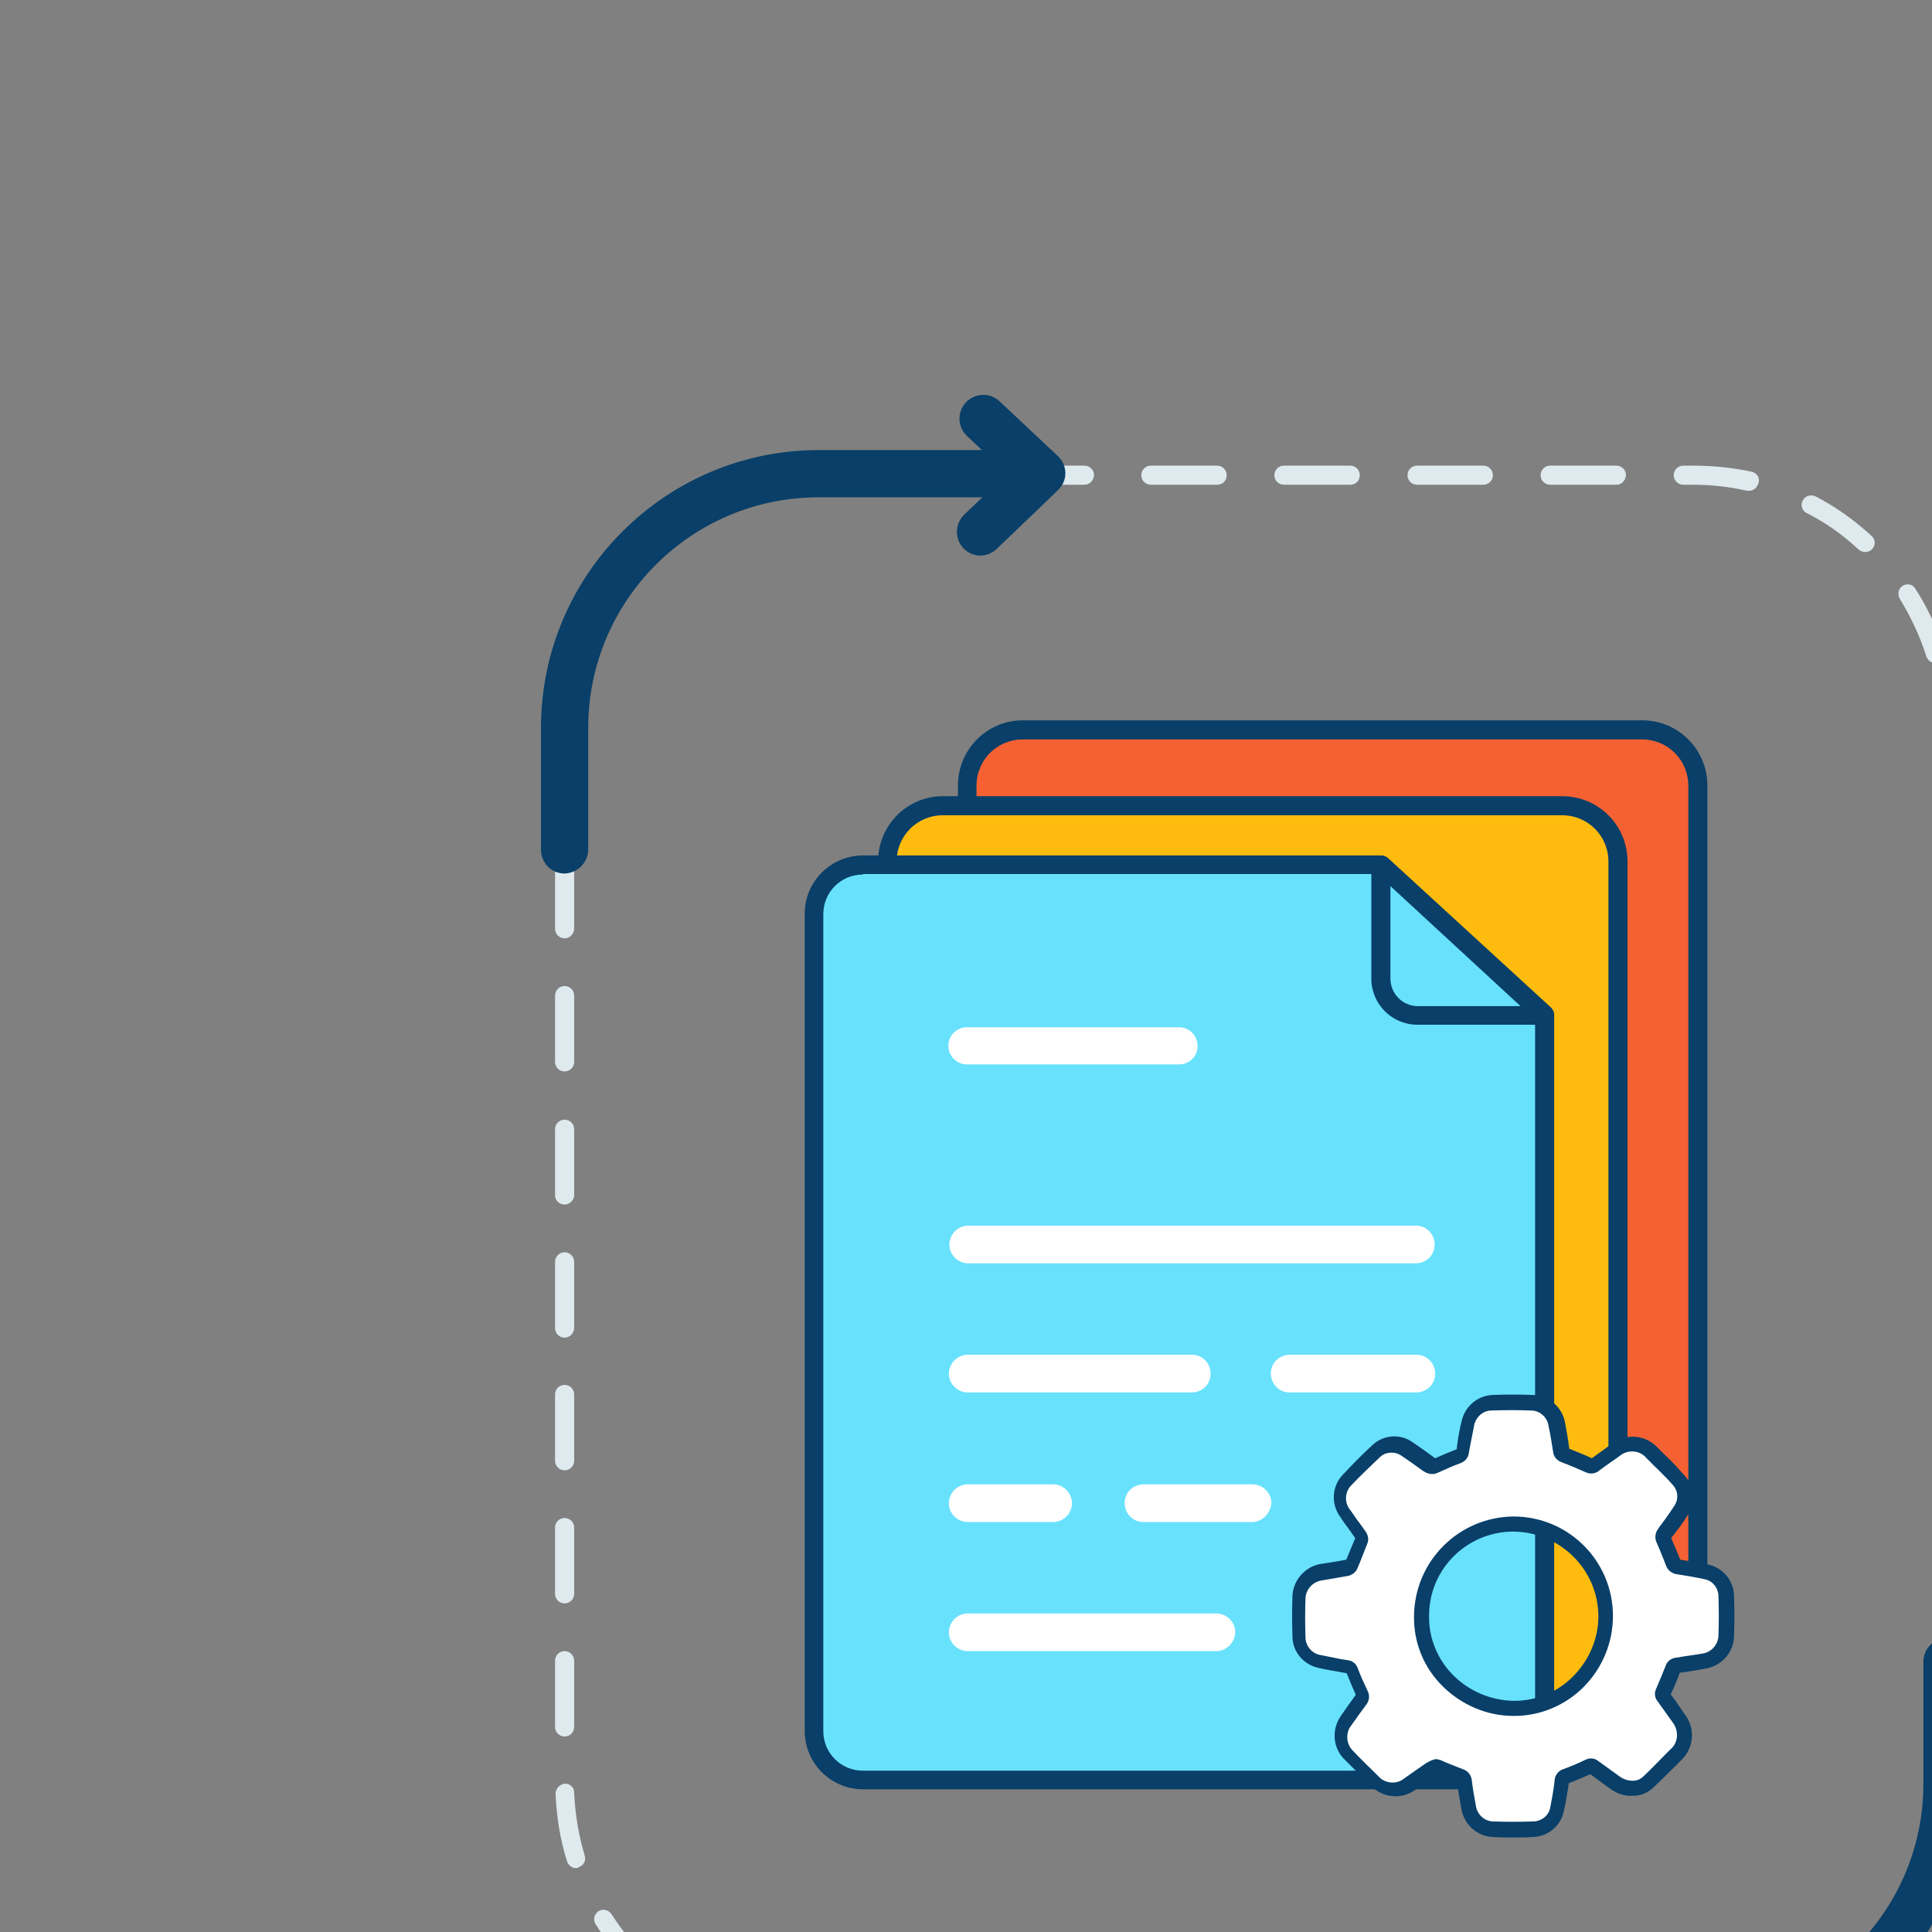 <svg transform="scale(1.3)" version="1.1" id="Layer_1"
	xmlns="http://www.w3.org/2000/svg"
	xmlns:xlink="http://www.w3.org/1999/xlink" x="0px" y="0px" viewBox="0 0 500 500" xml:space="preserve" class="show_show__wrapper__graphic__5Waiy ">
	<rect x="0" y="0" width="500" height="500" fill="#808080" stroke="none"/>
	<title>React</title>
	<style type="text/css">
	.st0{fill:#F56132;}
	.st1{fill:#093F68;}
	.st2{fill:#FFBC0E;}
	.st3{fill:#68E1FD;}
	.st4{fill:#FFFFFF;}
	.st5{fill:#DFEAEF;}
	</style>
	<g id="files">
		<path class="st0" d="M204,145.3h122.6c6.3,0,11.4,5.1,11.4,11.4v159.3c0,6.3-5.1,11.4-11.4,11.4H204c-6.3,0-11.4-5.1-11.4-11.4
		V156.7C192.6,150.4,197.7,145.3,204,145.3z"></path>
		<path class="st1" d="M326.9,329.4H203.6c-7.1,0-12.9-5.8-12.9-13v-160c0-7.2,5.8-13,12.9-13h123.3c7.2,0,13,5.8,13,13v160
		C339.9,323.6,334.1,329.4,326.9,329.4z M203.6,147.2c-5.1,0-9.2,4.1-9.2,9.2v160c0,5.1,4.1,9.2,9.2,9.2h123.3
		c5.1,0,9.2-4.1,9.2-9.2v-160c0-5.1-4.1-9.2-9.2-9.2L203.6,147.2z"></path>
		<path class="st2" d="M188,160.4h122.7c6.3,0,11.4,5.1,11.4,11.4v159.4c0,6.3-5.1,11.4-11.4,11.4H188c-6.3,0-11.4-5.1-11.4-11.4
		V171.8C176.6,165.5,181.7,160.4,188,160.4z"></path>
		<path class="st1" d="M311,344.5H187.7c-7.1,0-12.9-5.8-12.9-13v-160c0-7.2,5.8-13,12.9-13H311c7.2,0,13,5.8,13,13l0,0v160
		C324,338.7,318.2,344.5,311,344.5z M187.7,162.3c-5.1,0-9.2,4.1-9.2,9.2v160c0,5.1,4.1,9.2,9.2,9.2H311c5.1,0,9.2-4.1,9.2-9.2v-160
		c0-5.1-4.1-9.2-9.2-9.2L187.7,162.3z"></path>
		<path class="st3" d="M297.7,354.4H171.8c-5.4,0-9.8-4.4-9.8-9.8V181.9c0-5.4,4.4-9.8,9.8-9.8h103.2l32.5,29.8v142.6
		C307.4,350,303.1,354.4,297.7,354.4z"></path>
		<path class="st1" d="M297.7,356.2H171.8c-6.4,0-11.6-5.2-11.6-11.6V181.9c0-6.4,5.2-11.6,11.6-11.6h103.2c0.5,0,0.9,0.2,1.3,0.5
		l32.5,29.8c0.4,0.4,0.6,0.9,0.6,1.4v142.6C309.3,351,304.1,356.2,297.7,356.2z M171.8,174.1c-4.4,0-7.9,3.5-7.9,7.9v162.6
		c0,4.4,3.5,7.9,7.9,7.9h125.9c4.4,0,7.9-3.5,7.9-7.9V202.8l-31.4-28.8H171.8z"></path>
		<path class="st3" d="M274.9,172.2v22.6c0,4.1,3.3,7.3,7.3,7.3h25.2L274.9,172.2z"></path>
		<path class="st1" d="M307.4,204h-25.2c-5.1,0-9.2-4.1-9.2-9.2v-22.6c0-1,0.8-1.9,1.9-1.9c0.5,0,0.9,0.2,1.3,0.5l32.5,30
		c0.6,0.5,0.7,1.3,0.5,2.1C308.9,203.6,308.2,204,307.4,204z M276.8,176.4v18.4c0,3,2.4,5.5,5.5,5.5h20.4L276.8,176.4z"></path>
		<path class="st4" d="M281.7,277.2h-24.8c-2.1,0.1-3.8-1.5-3.9-3.6c-0.1-2.1,1.5-3.8,3.6-3.9c0.1,0,0.3,0,0.4,0h24.8
		c2.1-0.1,3.8,1.5,3.9,3.6c0.1,2.1-1.5,3.8-3.6,3.9C281.9,277.2,281.8,277.2,281.7,277.2z"></path>
		<path class="st4" d="M249.4,303h-21.6c-2.1,0.1-3.8-1.5-3.9-3.6c-0.1-2.1,1.5-3.8,3.6-3.9c0.1,0,0.3,0,0.4,0h21.6
		c2.1,0.1,3.7,1.9,3.6,3.9C252.8,301.4,251.3,302.9,249.4,303z"></path>
		<path class="st4" d="M234.7,211.9h-42.2c-2.1,0-3.7-1.7-3.7-3.7c0-2.1,1.7-3.7,3.7-3.7h42.2c2.1,0,3.7,1.7,3.7,3.7
		C238.5,210.2,236.8,211.9,234.7,211.9C234.7,211.9,234.7,211.9,234.7,211.9z"></path>
		<path class="st4" d="M281.7,251.5h-89.1c-2.1-0.1-3.7-1.9-3.6-3.9c0.1-1.9,1.6-3.5,3.6-3.6h89.1c2.1-0.1,3.8,1.5,3.9,3.6
		c0.1,2.1-1.5,3.8-3.6,3.9C281.9,251.5,281.8,251.5,281.7,251.5z"></path>
		<path class="st4" d="M237.1,277.2h-44.6c-2.1-0.1-3.7-1.9-3.6-3.9c0.1-1.9,1.6-3.5,3.6-3.6h44.6c2.1-0.1,3.8,1.5,3.9,3.6
		c0.1,2.1-1.5,3.8-3.6,3.9C237.4,277.2,237.2,277.2,237.1,277.2z"></path>
		<path class="st4" d="M209.8,303h-17.3c-2.1-0.1-3.7-1.9-3.6-3.9c0.1-1.9,1.6-3.5,3.6-3.6h17.3c2.1,0.1,3.7,1.9,3.6,3.9
		C213.3,301.4,211.7,302.9,209.8,303L209.8,303z"></path>
		<path class="st4" d="M242.3,328.7h-49.8c-2.1-0.1-3.7-1.9-3.6-3.9c0.1-1.9,1.6-3.5,3.6-3.6h49.8c2.1,0.1,3.7,1.9,3.6,3.9
		C245.8,327,244.2,328.6,242.3,328.7L242.3,328.7z"></path>
	</g>
	<g id="lines">
		<path class="st5" d="M337.2,407.6h-13.5c-1-0.1-1.8-1-1.7-2c0.1-0.9,0.8-1.7,1.7-1.7h13.5c1,0.1,1.8,1,1.7,2
		C338.9,406.8,338.1,407.5,337.2,407.6z M310.5,407.6h-13.2c-1,0.1-1.9-0.7-2-1.7s0.7-1.9,1.7-2c0.1,0,0.2,0,0.3,0h13.2
		c1,0.1,1.8,1,1.7,2C312.2,406.8,311.5,407.5,310.5,407.6L310.5,407.6z M284,407.6h-13.2c-1-0.1-1.8-1-1.7-2
		c0.1-0.9,0.8-1.7,1.7-1.7H284c1,0.1,1.8,1,1.7,2C285.7,406.8,284.9,407.5,284,407.6L284,407.6z M257.6,407.6h-13.2
		c-1-0.1-1.8-1-1.7-2c0.1-0.9,0.8-1.7,1.7-1.7h13.2c1,0.1,1.8,1,1.7,2C259.2,406.8,258.5,407.5,257.6,407.6z M231.1,407.6h-13.2
		c-1-0.1-1.8-1-1.7-2c0.1-0.9,0.8-1.7,1.7-1.7h13.2c1,0.1,1.8,1,1.7,2C232.8,406.8,232,407.5,231.1,407.6z M204.6,407.6h-13.2
		c-1-0.1-1.8-1-1.7-2c0.1-0.9,0.8-1.7,1.7-1.7h13.2c1,0.1,1.8,1,1.7,2C206.3,406.8,205.5,407.5,204.6,407.6z M178.1,407.6h-13.2
		c-1,0.1-1.9-0.7-2-1.7c-0.1-1,0.7-1.9,1.7-2c0.1,0,0.2,0,0.3,0h13.2c1,0.1,1.8,1,1.7,2C179.8,406.8,179.1,407.5,178.1,407.6z
		 M151.8,406.3c-0.1,0-0.3,0-0.4,0c-4.5-1-8.8-2.6-12.8-4.8c-0.9-0.5-1.3-1.6-0.8-2.5s1.6-1.3,2.5-0.8c3.8,2,7.8,3.5,11.9,4.4
		c1,0.2,1.7,1.2,1.4,2.2C153.4,405.7,152.6,406.3,151.8,406.3L151.8,406.3z M350.3,405.8c-1,0-1.9-0.8-1.9-1.9
		c0-0.9,0.6-1.6,1.4-1.8c4.1-1.1,8-2.8,11.7-4.9c0.9-0.5,2-0.2,2.6,0.7s0.2,2-0.7,2.6l0,0c-4,2.3-8.2,4.1-12.6,5.3
		C350.6,405.8,350.4,405.8,350.3,405.8L350.3,405.8z M128.6,394.1c-0.5,0-0.9-0.2-1.3-0.5c-3.4-3.1-6.3-6.7-8.7-10.5
		c-0.6-0.9-0.3-2,0.5-2.6c0.9-0.6,2-0.3,2.6,0.5c0,0,0,0,0,0c2.3,3.6,5,6.9,8.1,9.8c0.8,0.7,0.8,1.9,0.1,2.6
		C129.6,393.9,129.1,394.1,128.6,394.1L128.6,394.1z M372.9,392.6c-1,0-1.9-0.9-1.9-1.9c0-0.5,0.2-0.9,0.5-1.3c3-3,5.6-6.4,7.7-10.1
		c0.5-0.9,1.7-1.2,2.6-0.7s1.2,1.7,0.7,2.6l0,0c-2.3,4-5.1,7.6-8.3,10.9C373.9,392.4,373.4,392.6,372.9,392.6L372.9,392.6z
		 M114.7,371.9c-0.8,0-1.5-0.5-1.8-1.3c-1.4-4.4-2.1-8.9-2.3-13.5c0-1,0.8-1.9,1.8-2c1-0.1,1.9,0.7,1.9,1.7c0,0,0,0,0,0.1
		c0.2,4.3,0.9,8.5,2.1,12.5c0.3,1-0.2,2-1.2,2.3C115,371.9,114.8,371.9,114.7,371.9L114.7,371.9z M385.9,369.9c-0.2,0-0.3,0-0.5-0.1
		c-1-0.3-1.6-1.3-1.3-2.3c0,0,0,0,0,0c1.1-4.1,1.6-8.3,1.6-12.5c0-1,0.8-1.9,1.9-1.9c1,0,1.8,0.8,1.9,1.8c0,0,0,0,0,0v0.1
		c0,4.5-0.6,9.1-1.7,13.5C387.5,369.4,386.8,369.9,385.9,369.9L385.9,369.9z M112.4,345.7c-1,0-1.9-0.8-1.9-1.9v-13.2
		c0-1,0.8-1.9,1.9-1.9c1,0,1.9,0.8,1.9,1.9c0,0,0,0,0,0v13.2C114.3,344.9,113.4,345.7,112.4,345.7
		C112.4,345.7,112.4,345.7,112.4,345.7z M387.6,343.6c-1,0-1.9-0.8-1.9-1.9v-13.2c0-1,0.8-1.9,1.9-1.9c1,0,1.9,0.8,1.9,1.9
		c0,0,0,0,0,0v13.2C389.5,342.8,388.7,343.6,387.6,343.6C387.6,343.6,387.6,343.6,387.6,343.6L387.6,343.6z M112.4,319.2
		c-1,0-1.9-0.8-1.9-1.9v-13.2c0-1,0.8-1.9,1.9-1.9c1,0,1.9,0.8,1.9,1.9v13.2C114.3,318.4,113.4,319.2,112.4,319.2
		C112.4,319.2,112.4,319.2,112.4,319.2L112.4,319.2z M387.6,317.1c-1,0-1.9-0.8-1.9-1.9V302c0-1,0.8-1.9,1.9-1.9
		c1,0,1.9,0.8,1.9,1.9v13.2C389.5,316.3,388.7,317.1,387.6,317.1C387.6,317.1,387.6,317.1,387.6,317.1L387.6,317.1z M112.4,292.7
		c-1,0-1.9-0.8-1.9-1.9v-13.2c0-1,0.8-1.9,1.9-1.9c1,0,1.9,0.8,1.9,1.9v13.2C114.3,291.9,113.4,292.7,112.4,292.7L112.4,292.7z
		 M387.6,290.7c-1,0-1.9-0.8-1.9-1.9v-13.2c0-1,0.8-1.9,1.9-1.9c1,0,1.9,0.8,1.9,1.9v13.2C389.5,289.8,388.6,290.7,387.6,290.7
		C387.6,290.7,387.6,290.7,387.6,290.7L387.6,290.7z M112.4,266.3c-1,0-1.9-0.8-1.9-1.9v-13.2c0-1,0.8-1.9,1.9-1.9
		c1,0,1.9,0.8,1.9,1.9v13.2C114.3,265.4,113.4,266.3,112.4,266.3C112.4,266.3,112.4,266.3,112.4,266.3L112.4,266.3z M387.6,264.2
		c-1,0-1.9-0.8-1.9-1.9v-13.2c0-1,0.8-1.9,1.9-1.9c1,0,1.9,0.8,1.9,1.9v13.2C389.5,263.3,388.6,264.2,387.6,264.2L387.6,264.2z
		 M112.4,239.8c-1,0-1.9-0.8-1.9-1.8c0,0,0,0,0,0v-13.2c0-1,0.8-1.9,1.9-1.9c1,0,1.9,0.8,1.9,1.9v13.2
		C114.3,238.9,113.4,239.8,112.4,239.8L112.4,239.8z M387.6,237.7c-1,0-1.9-0.8-1.9-1.9v-13.2c0-1,0.8-1.9,1.9-1.9
		c1,0,1.9,0.8,1.9,1.9v13.2C389.5,236.9,388.7,237.7,387.6,237.7C387.6,237.7,387.6,237.7,387.6,237.7L387.6,237.7z M112.4,213.3
		c-1,0-1.9-0.8-1.9-1.9v-13.2c0-1,0.8-1.9,1.9-1.9c1,0,1.9,0.8,1.9,1.9c0,0,0,0,0,0v13.2C114.3,212.5,113.4,213.3,112.4,213.3z
		 M387.6,211.2c-1,0-1.9-0.8-1.9-1.9v-13.2c0-1,0.8-1.9,1.9-1.9c1,0,1.9,0.8,1.9,1.9c0,0,0,0,0,0v13.2
		C389.5,210.4,388.7,211.2,387.6,211.2C387.6,211.2,387.6,211.2,387.6,211.2z M112.4,186.8c-1,0-1.9-0.8-1.9-1.9v-13.2
		c0-1,0.8-1.9,1.9-1.9c1,0,1.9,0.8,1.9,1.9V185C114.2,186,113.4,186.8,112.4,186.8L112.4,186.8z M387.6,184.8c-1,0-1.9-0.8-1.9-1.9
		v-13.2c0-1,0.8-1.9,1.9-1.9c1,0,1.9,0.8,1.9,1.9v13.2C389.5,183.9,388.6,184.8,387.6,184.8z M112.4,160.4c-1,0-1.9-0.8-1.9-1.9
		v-13.2c0-1,0.8-1.9,1.9-1.9c1,0,1.9,0.8,1.9,1.9c0,0,0,0,0,0v13.2C114.3,159.5,113.4,160.4,112.4,160.4L112.4,160.4z M387.6,158.3
		c-1,0-1.9-0.8-1.9-1.9v-11.2c0-0.7,0-1.4,0-2c0-1,0.8-1.9,1.8-1.9c1,0,1.9,0.8,1.9,1.8c0,0.7,0,1.4,0,2.2v11.1
		C389.5,157.4,388.6,158.3,387.6,158.3L387.6,158.3z M114.1,134c-0.2,0-0.3,0-0.5-0.1c-1-0.3-1.6-1.3-1.3-2.3c0,0,0,0,0,0
		c1.2-4.4,2.9-8.7,5.2-12.6c0.5-0.9,1.7-1.2,2.6-0.7s1.2,1.7,0.7,2.6l0,0c-2.1,3.7-3.8,7.6-4.9,11.7
		C115.7,133.4,114.9,134,114.1,134z M385.3,132c-0.8,0-1.5-0.5-1.8-1.3c-1.3-4.1-3.1-7.9-5.3-11.5c-0.5-0.9-0.3-2,0.6-2.6
		c0.9-0.5,2-0.3,2.5,0.6c2.5,3.9,4.4,8,5.8,12.4c0.3,1-0.2,2-1.2,2.3c0,0,0,0,0,0C385.7,132,385.5,132,385.3,132L385.3,132z
		 M127.2,111.4c-1,0-1.9-0.9-1.9-1.9c0-0.5,0.2-1,0.5-1.3c3.2-3.2,6.9-6,10.8-8.3c0.9-0.6,2-0.3,2.6,0.6c0.6,0.9,0.3,2-0.6,2.6
		c0,0-0.1,0-0.1,0.1c-3.7,2.1-7.1,4.7-10.1,7.8C128.2,111.2,127.7,111.4,127.2,111.4z M371.3,109.9c-0.5,0-0.9-0.2-1.3-0.5
		c-3.1-2.9-6.6-5.4-10.4-7.3c-0.9-0.5-1.2-1.6-0.7-2.5c0.5-0.9,1.6-1.2,2.5-0.8c4.1,2.1,7.8,4.8,11.2,7.9c0.8,0.7,0.8,1.9,0.1,2.6
		C372.4,109.7,371.8,109.9,371.3,109.9z M149.8,98.2c-1,0-1.9-0.9-1.8-1.9c0-0.8,0.6-1.5,1.4-1.8c4.4-1.2,9-1.8,13.6-1.8l0,0
		c1,0,1.9,0.8,1.9,1.9c0,1-0.8,1.9-1.9,1.9c0,0,0,0,0,0c-4.3,0-8.5,0.6-12.6,1.7C150.1,98.2,150,98.2,149.8,98.2z M348.2,97.7
		c-0.1,0-0.3,0-0.4,0c-3.5-0.8-7.1-1.2-10.7-1.2h-2c-1,0-1.9-0.8-1.9-1.9c0-1,0.8-1.9,1.9-1.9h2c3.9,0,7.8,0.4,11.6,1.2
		c1,0.2,1.7,1.2,1.4,2.2C349.8,97.1,349.1,97.7,348.2,97.7L348.2,97.7z M321.8,96.5h-13.2c-1,0-1.9-0.8-1.9-1.9c0-1,0.8-1.9,1.9-1.9
		h13.2c1,0,1.9,0.8,1.9,1.9C323.6,95.7,322.8,96.5,321.8,96.5C321.8,96.5,321.8,96.5,321.8,96.5z M295.3,96.5h-13.2
		c-1,0-1.9-0.8-1.9-1.9c0-1,0.8-1.9,1.9-1.9c0,0,0,0,0,0h13.2c1,0,1.9,0.8,1.9,1.9C297.2,95.7,296.3,96.5,295.3,96.5
		C295.3,96.5,295.3,96.5,295.3,96.5L295.3,96.5z M268.8,96.5h-13.2c-1,0-1.9-0.8-1.9-1.9c0-1,0.8-1.9,1.9-1.9h13.2
		c1,0,1.9,0.8,1.9,1.9C270.7,95.7,269.9,96.5,268.8,96.5C268.8,96.5,268.8,96.5,268.8,96.5L268.8,96.5z M242.3,96.5h-13.2
		c-1,0-1.9-0.8-1.9-1.9c0-1,0.8-1.9,1.9-1.9h13.2c1,0,1.9,0.8,1.9,1.9C244.2,95.7,243.4,96.5,242.3,96.5
		C242.3,96.5,242.3,96.5,242.3,96.5L242.3,96.5z M215.9,96.5h-13.2c-1,0-1.9-0.8-1.9-1.9c0-1,0.8-1.9,1.9-1.9c0,0,0,0,0,0h13.2
		c1,0,1.9,0.8,1.9,1.9C217.7,95.7,216.9,96.5,215.9,96.5L215.9,96.5z M189.4,96.5h-13.2c-1,0-1.9-0.8-1.9-1.9c0-1,0.8-1.9,1.9-1.9
		c0,0,0,0,0,0h13.2c1,0,1.9,0.8,1.9,1.9C191.3,95.7,190.4,96.5,189.4,96.5C189.4,96.5,189.4,96.5,189.4,96.5L189.4,96.5z"></path>
		<path class="st1" d="M112.4,173.9c-2.6,0-4.7-2.1-4.7-4.7v-24.3c0-30.5,24.8-55.3,55.3-55.3h40.8c2.6,0,4.7,2.1,4.7,4.7
		s-2.1,4.7-4.7,4.7l0,0H163c-25.4,0-45.9,20.6-45.9,45.9v24.2C117.1,171.7,115,173.8,112.4,173.9z"></path>
		<path class="st1" d="M195.2,110.6c-2.6,0-4.7-2.1-4.7-4.7c0-1.3,0.5-2.5,1.4-3.4l8.6-8.2l-8-7.5c-1.9-1.8-2-4.8-0.2-6.7
		c1.8-1.9,4.8-2,6.7-0.2l11.6,10.9c1.9,1.8,2,4.7,0.2,6.6c-0.1,0.1-0.1,0.1-0.2,0.2l-12.1,11.6C197.6,110.1,196.4,110.6,195.2,110.6
		z"></path>
		<path class="st1" d="M337,410.4h-40.9c-2.6,0-4.7-2.1-4.7-4.7c0-2.6,2.1-4.7,4.7-4.7c0,0,0,0,0,0H337c25.4,0,45.9-20.6,45.9-45.9
		v-24.3c0-2.6,2.1-4.7,4.7-4.7c2.6,0,4.7,2.1,4.7,4.7v24.2C392.3,385.6,367.5,410.3,337,410.4z"></path>
		<path class="st1" d="M304.2,421.2c-1.2,0-2.3-0.4-3.2-1.3l-11.6-10.9c-1.9-1.8-2-4.7-0.2-6.6c0.1-0.1,0.1-0.1,0.2-0.2l12.1-11.6
		c1.9-1.8,4.8-1.7,6.6,0.1c1.8,1.9,1.7,4.8-0.1,6.6l0,0l-8.6,8.2l8,7.5c1.9,1.8,2,4.7,0.2,6.6C306.8,420.7,305.6,421.2,304.2,421.2
		L304.2,421.2z"></path>
	</g>
	<g id="setting">
		<path class="st4" d="M343.9,317.6c-0.1-2.2-1.7-4.1-3.9-4.6c-1.9-0.4-3.7-0.7-5.6-1c-0.5,0-1-0.4-1.1-0.9c-0.6-1.5-1.2-3-1.8-4.4
		c-0.2-0.4-0.2-0.8,0.1-1.1c1.1-1.6,2.3-3.1,3.3-4.7c1.2-1.9,1.1-4.3-0.4-6c-1.7-1.9-3.6-3.7-5.4-5.5c-1.8-2.1-5-2.4-7.2-0.7
		c-1.4,1-2.8,2-4.2,3c-0.3,0.3-0.8,0.3-1.1,0.1c-1.6-0.7-3.2-1.4-4.8-2c-0.4-0.1-0.7-0.5-0.7-0.9c-0.3-1.7-0.6-3.4-0.9-5.2
		c-0.4-2.5-2.5-4.4-5-4.5c-2.7-0.1-5.3-0.1-8,0c-2.3,0-4.3,1.7-4.8,3.9c-0.4,1.9-0.7,3.9-1,5.8c0,0.4-0.3,0.8-0.7,0.9
		c-1.5,0.6-3.1,1.3-4.6,2c-0.3,0.2-0.8,0.2-1.1-0.1c-1.5-1.1-3.1-2.3-4.6-3.3c-1.9-1.3-4.4-1.1-6.1,0.4c-2,1.9-4,3.8-5.9,5.8
		c-1.8,1.8-2,4.8-0.3,6.8c1,1.5,2.1,3,3.1,4.4c0.1,0.2,0.2,0.5,0.1,0.8c-0.7,1.7-1.3,3.3-2,5c-0.1,0.2-0.4,0.4-0.6,0.5
		c-1.7,0.3-3.4,0.6-5.2,0.9c-2.5,0.3-4.5,2.3-4.6,4.8c-0.1,2.8-0.1,5.5,0,8.3c0.1,2.2,1.7,4.1,3.8,4.6c2,0.4,4,0.7,6,1.1
		c0.4,0,0.7,0.3,0.8,0.7c0.6,1.6,1.3,3.1,2,4.7c0.2,0.3,0.2,0.7-0.1,1c-1,1.4-2.1,2.9-3.1,4.3c-1.6,2.1-1.4,5.2,0.6,7
		c1.7,1.7,3.3,3.4,5,5c1.9,2,5,2.1,7.1,0.4c1.5-1,2.9-2,4.3-3.1c0.3-0.2,0.6-0.3,0.9-0.1c1.5,0.6,2.9,1.3,4.4,1.8
		c0.5,0.1,0.8,0.5,0.8,1c0.3,1.7,0.5,3.4,0.8,5.1c0.3,2.4,2.3,4.3,4.8,4.5c2.8,0.1,5.6,0.1,8.4,0c2.2-0.1,4.1-1.7,4.6-3.9
		c0.4-1.9,0.7-3.8,1-5.7c0-0.5,0.3-0.9,0.8-1c1.6-0.6,3.1-1.2,4.6-1.9c0.3-0.2,0.7-0.1,1,0.1c1.4,1,2.9,2,4.3,3.1
		c1,0.7,2.2,1.1,3.5,1c1.2,0,2.3-0.5,3.1-1.3c1.8-1.7,3.6-3.5,5.4-5.3c2.1-1.9,2.4-5.1,0.6-7.3c-1-1.4-2-2.8-3-4.2
		c-0.2-0.3-0.3-0.7-0.1-1c0.7-1.5,1.3-3.1,2-4.7c0.1-0.4,0.5-0.7,0.9-0.7c1.7-0.3,3.4-0.5,5.2-0.8c2.5-0.3,4.4-2.4,4.5-4.9
		C344,323,343.9,320.3,343.9,317.6z M301.3,340.1c-10.1,0-18.3-8.3-18.3-18.4s8.3-18.3,18.4-18.3c10.1,0,18.3,8.3,18.3,18.4
		C319.7,331.9,311.5,340.1,301.3,340.1L301.3,340.1z"></path>
		<path class="st1" d="M301.5,341.6h-0.2c-5.3,0-10.4-2.2-14.2-6c-3.7-3.7-5.7-8.7-5.6-13.9c0.1-10.9,8.9-19.7,19.8-19.8l0,0
		c11,0,19.8,8.9,19.8,19.8c0,5.3-2.1,10.4-5.9,14.2C311.6,339.5,306.6,341.6,301.5,341.6z M301.3,338.6h0.1c4.4,0,8.6-1.7,11.7-4.8
		c3.2-3.2,5.1-7.5,5.1-12c0-9.3-7.6-16.8-16.9-16.9l0,0c-9.3,0-16.8,7.5-16.8,16.7c0,0,0,0.1,0,0.1c-0.1,4.4,1.7,8.7,4.8,11.8
		C292.5,336.7,296.8,338.5,301.3,338.6L301.3,338.6z"></path>
		<path class="st1" d="M301.3,365.8c-1.4,0-2.8,0-4.2-0.1c-3.2-0.2-5.7-2.6-6.2-5.7c-0.3-1.7-0.6-3.4-0.8-5c-1.5-0.5-2.9-1.1-4.1-1.7
		c-1.3,1-2.7,1.9-4.1,2.9c-2.7,2.1-6.6,1.8-9-0.7c-1.6-1.6-3.3-3.3-5.1-5.1c-2.5-2.3-2.8-6.1-0.8-8.9c0.9-1.3,1.8-2.6,2.9-4.1
		c-0.7-1.6-1.3-3-1.8-4.3l-1.1-0.2c-1.5-0.3-3.1-0.5-4.7-0.9c-2.8-0.7-4.9-3.1-5-6c-0.1-3-0.1-5.7,0-8.4c0.2-3.2,2.7-5.9,5.9-6.3
		c1.5-0.2,3.1-0.5,4.8-0.8c0.6-1.4,1.2-2.9,1.8-4.3c-0.5-0.7-1-1.4-1.5-2.1s-1-1.3-1.4-2c-2-2.6-1.8-6.3,0.5-8.6
		c1.8-1.9,3.7-3.9,5.9-5.9c2.2-2,5.5-2.2,7.9-0.5c1.5,1,3,2.1,4.5,3.2c1.6-0.7,3-1.3,4.3-1.8l0.1-0.9c0.2-1.6,0.5-3.2,0.9-4.8
		c0.7-2.9,3.2-5,6.2-5.1c2.7-0.1,5.4-0.1,8,0c3.2,0.1,5.9,2.5,6.4,5.7c0.3,1.6,0.6,3.3,0.8,5c1.5,0.6,3,1.2,4.5,1.9
		c1.3-0.9,2.6-1.9,4-2.9c2.8-2.1,6.7-1.8,9.1,0.8l1.4,1.4c1.4,1.3,2.7,2.7,4,4.2c2,2.2,2.2,5.4,0.6,7.8c-0.9,1.5-2,2.9-3,4.2
		l-0.3,0.4c0.7,1.7,1.3,3,1.8,4.3c2,0.3,3.8,0.6,5.7,1c2.9,0.7,4.9,3.2,5,6.1l0,0c0.1,2.9,0.1,5.6,0,8.2c-0.1,3.2-2.5,5.9-5.8,6.4
		c-1.7,0.3-3.3,0.6-5,0.8c-0.5,1.4-1.1,2.8-1.8,4.3c1,1.3,1.9,2.7,2.8,4c2.2,2.8,1.8,6.8-0.8,9.2l-1,1c-1.4,1.4-2.9,2.9-4.4,4.3
		c-1.1,1.1-2.6,1.7-4.1,1.7c-1.6,0.1-3.1-0.4-4.4-1.3l-1.8-1.3l-2.3-1.7c-1.6,0.7-3,1.3-4.3,1.8l-0.1,0.8c-0.3,1.6-0.5,3.2-0.9,4.8
		c-0.6,2.9-3.1,5-6.1,5.1C304,365.8,302.6,365.8,301.3,365.8z M285.8,350.2c0.3,0,0.7,0.1,1,0.2c1.3,0.6,2.9,1.2,4.4,1.8
		c1,0.3,1.7,1.2,1.8,2.2c0.2,1.7,0.5,3.4,0.8,5c0.2,1.7,1.6,3.1,3.3,3.2c2.6,0.1,5.3,0.1,8.3,0c1.6-0.1,2.9-1.2,3.2-2.7
		c0.3-1.5,0.6-3.1,0.8-4.7l0.1-0.9c0.1-1,0.8-1.8,1.7-2.1c1.4-0.5,2.8-1.1,4.5-1.9c0.8-0.4,1.8-0.3,2.5,0.3c0.8,0.6,1.7,1.2,2.5,1.8
		l1.8,1.3c0.7,0.5,1.6,0.8,2.5,0.8h0.1c0.8,0,1.5-0.3,2.1-0.9c1.5-1.4,2.9-2.9,4.3-4.3l1-1c1.6-1.3,1.8-3.7,0.5-5.4c0,0,0,0,0,0
		c-1-1.4-2-2.8-3-4.2c-0.6-0.7-0.7-1.7-0.3-2.5c0.7-1.6,1.3-3.1,1.9-4.6c0.3-0.9,1.1-1.5,2.1-1.6c1.7-0.3,3.4-0.5,5.1-0.8
		c1.8-0.2,3.2-1.7,3.3-3.5c0.1-2.6,0.1-5.2,0-8.1l0,0c-0.1-1.6-1.2-2.9-2.7-3.2c-1.8-0.4-3.6-0.7-5.5-1c-1.1-0.1-2-0.9-2.3-1.9
		c-0.5-1.3-1-2.6-1.8-4.4c-0.4-0.8-0.3-1.9,0.2-2.6l0.4-0.6c1-1.3,2-2.7,2.9-4.1c0.9-1.3,0.8-3-0.3-4.2c-1.2-1.4-2.6-2.7-3.9-4
		l-1.3-1.3c-1.3-1.6-3.7-1.8-5.3-0.5c-1.5,1.1-2.9,2-4.2,3c-0.7,0.6-1.8,0.7-2.6,0.3c-1.6-0.7-3.2-1.4-4.8-2c-0.9-0.3-1.6-1.1-1.7-2
		c-0.3-1.7-0.5-3.4-0.9-5.1c-0.2-1.8-1.7-3.2-3.5-3.2c-2.6-0.1-5.2-0.1-7.9,0c-1.6,0-3,1.2-3.4,2.8c-0.3,1.5-0.6,3.1-0.9,4.6
		l-0.2,1.1c-0.1,0.9-0.8,1.7-1.7,2c-1.4,0.5-2.9,1.2-4.5,1.9c-0.8,0.4-1.8,0.3-2.6-0.2l-0.2-0.1c-1.4-1-2.9-2.1-4.4-3.1
		c-1.3-0.9-3.1-0.8-4.2,0.2c-2.1,2-4,3.8-5.8,5.7c-1.3,1.3-1.4,3.5-0.2,4.9l1.4,2c0.6,0.8,1.2,1.6,1.8,2.5c0.4,0.7,0.5,1.5,0.2,2.2
		c-0.7,1.7-1.3,3.4-2,5c-0.3,0.7-1,1.2-1.7,1.4c-1.8,0.3-3.5,0.6-5.2,0.9c-1.8,0.2-3.2,1.6-3.4,3.4c-0.1,2.6-0.1,5.3,0,8.2
		c0.1,1.5,1.2,2.8,2.6,3.2c1.5,0.3,3,0.6,4.5,0.9l1.3,0.2c0.9,0.1,1.7,0.7,2,1.6c0.5,1.4,1.2,2.9,2,4.6c0.4,0.8,0.3,1.8-0.2,2.5
		c-1.2,1.6-2.1,2.9-3.1,4.3c-1.2,1.5-1,3.8,0.4,5.1c1.7,1.8,3.4,3.4,5,5c1.3,1.5,3.7,1.7,5.2,0.4c1.4-1,2.9-2,4.3-3
		C284.9,350.4,285.4,350.3,285.8,350.2L285.8,350.2z M268.3,310.6L268.3,310.6z"></path>
	</g>
</svg>